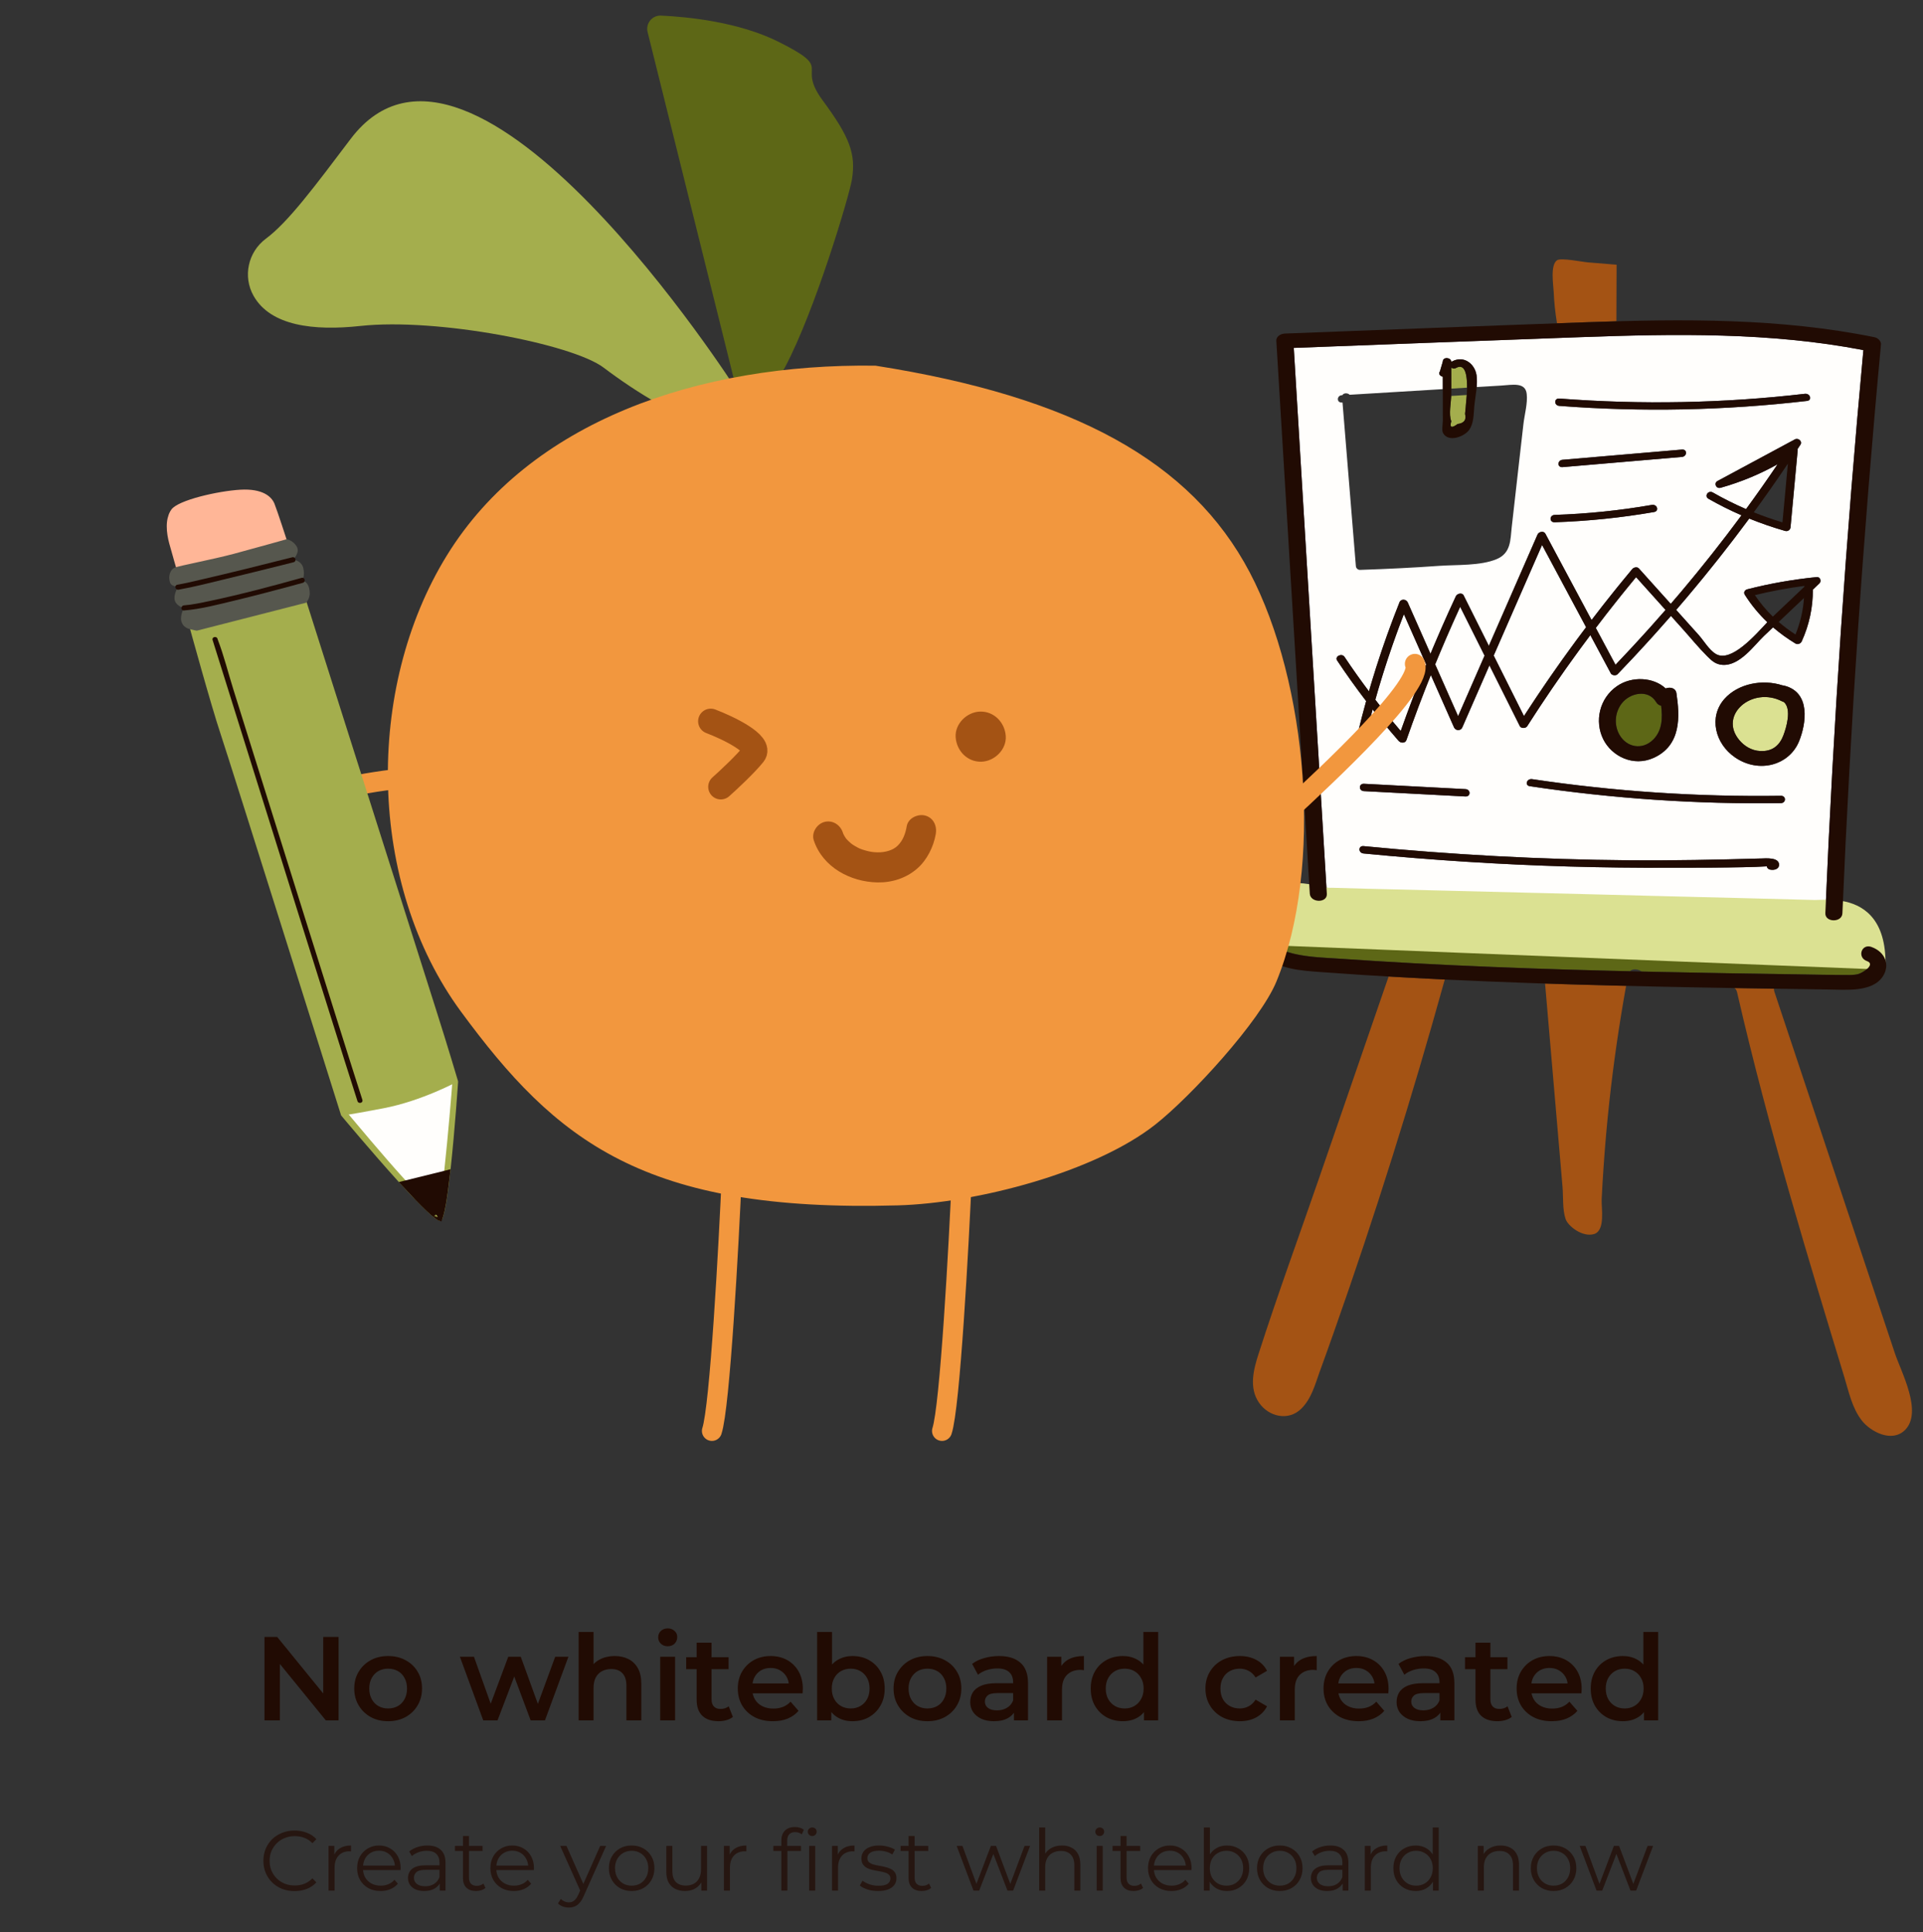 <svg width="226" height="227" viewBox="0 0 226 227" fill="none" xmlns="http://www.w3.org/2000/svg">
<rect x="0" y="0" width="226" height="227" fill="#333333" stroke="none"/>
<path d="M195.743 71.669C194.588 70.38 193.428 69.097 192.273 67.809C190.648 69.766 189.072 71.758 187.545 73.772L189.863 78.107C191.879 75.997 193.842 73.852 195.743 71.669Z" fill="#FFFEFC"/>
<path d="M168.667 78.062L171.366 84.151C172.403 81.781 173.439 79.411 174.476 77.041C173.519 75.126 172.562 73.211 171.605 71.295C170.578 73.533 169.596 75.789 168.667 78.062Z" fill="#FFFEFC"/>
<path d="M161.637 82.215C162.595 83.458 163.589 84.68 164.619 85.886C165.55 83.259 166.544 80.651 167.605 78.06C166.734 76.095 165.862 74.125 164.991 72.16C163.709 75.471 162.588 78.823 161.637 82.215Z" fill="#FFFEFC"/>
<path d="M186.403 73.688C184.681 70.469 182.955 67.249 181.233 64.03C179.337 68.363 177.442 72.692 175.546 77.025C176.733 79.394 177.919 81.764 179.101 84.129C181.398 80.576 183.834 77.093 186.403 73.688Z" fill="#FFFEFC"/>
<path d="M155.89 104.309C157.1 104.402 158.108 104.513 158.56 104.528C164.659 104.762 170.758 104.997 176.857 105.232C187.729 105.649 198.6 106.063 209.476 106.48C211.139 106.545 212.86 106.525 214.554 106.616C215.494 84.76 216.975 62.927 218.995 41.132C208.066 39.019 196.84 39.21 185.733 39.611C184.5 39.654 183.267 39.701 182.034 39.745C172.039 40.109 162.044 40.499 152.049 40.876C153.329 62.022 154.614 83.163 155.89 104.309ZM208 102.162C207.817 102.117 207.657 101.957 207.645 101.787C204.846 101.975 197.118 101.944 196.24 101.949C192.277 101.969 188.315 101.924 184.357 101.808C176.3 101.577 168.262 101.056 160.249 100.277C159.613 100.217 159.615 99.353 160.256 99.413C170.634 100.424 181.056 100.993 191.491 101.077C196.645 101.12 201.788 101.01 206.935 100.866C207.518 100.848 209.075 100.699 209.085 101.589C209.09 102.117 208.497 102.279 208 102.162ZM160.306 92.088C164.281 92.299 168.251 92.51 172.225 92.716C172.87 92.75 172.863 93.614 172.218 93.58C168.244 93.369 164.274 93.163 160.299 92.952C159.654 92.918 159.661 92.054 160.306 92.088ZM209.288 94.364C199.407 94.5 189.546 93.832 179.79 92.374C179.159 92.276 179.435 91.45 180.066 91.544C189.728 92.988 199.503 93.638 209.295 93.5C209.94 93.492 209.929 94.356 209.288 94.364ZM190.048 80.61C191.761 79.429 194.306 79.535 195.757 80.887C196.278 80.689 196.927 80.821 197.021 81.44C197.429 84.156 197.616 87.568 194.336 89.048C191.943 90.127 189.403 88.842 188.419 86.85C187.383 84.754 187.947 82.055 190.048 80.61ZM211.44 87.089C210.292 89.904 206.738 90.912 203.921 88.993C201.545 87.37 200.795 84.219 202.672 82.111C204.26 80.328 207.107 79.757 209.485 80.525C209.539 80.53 209.593 80.535 209.647 80.549C212.854 81.306 212.273 85.036 211.44 87.089ZM183.263 46.826C192.89 47.559 202.551 47.382 212.113 46.267C212.745 46.194 213.008 47.028 212.37 47.104C202.719 48.227 192.977 48.429 183.256 47.686C182.615 47.639 182.622 46.775 183.263 46.826ZM197.668 53.684C192.989 54.086 188.31 54.483 183.636 54.884C182.995 54.94 183.006 54.076 183.643 54.025C188.317 53.623 192.996 53.222 197.675 52.82C198.316 52.765 198.3 53.629 197.668 53.684ZM182.721 60.499C186.568 60.367 190.368 59.98 194.139 59.324C194.767 59.213 195.025 60.05 194.397 60.157C190.541 60.829 186.651 61.228 182.714 61.363C182.068 61.384 182.08 60.52 182.721 60.499ZM181.623 62.706C183.433 66.084 185.239 69.467 187.049 72.845C188.59 70.823 190.18 68.831 191.823 66.865C191.99 66.667 192.395 66.549 192.612 66.786C193.861 68.173 195.109 69.564 196.362 70.952C199.276 67.569 202.048 64.098 204.672 60.545C203.345 59.97 202.051 59.323 200.792 58.604C200.257 58.294 200.765 57.556 201.305 57.866C202.568 58.589 203.867 59.236 205.207 59.816C206.476 58.079 207.714 56.321 208.917 54.545C206.841 55.709 204.619 56.633 202.233 57.308C201.671 57.466 201.395 56.76 201.854 56.515L210.931 51.631C211.372 51.394 211.843 51.869 211.612 52.232C211.498 52.405 211.38 52.578 211.267 52.755C211.275 52.789 211.279 52.827 211.279 52.874C210.994 55.905 210.714 58.941 210.434 61.971C210.41 62.239 210.125 62.474 209.794 62.38C208.35 61.965 206.946 61.482 205.579 60.928C202.869 64.595 200.006 68.174 196.997 71.663C197.153 71.835 197.304 72.003 197.459 72.175C198.183 72.985 198.912 73.791 199.636 74.601C200.236 75.268 200.863 76.375 201.675 76.845C203.451 77.878 206.32 74.588 207.708 73.1C206.685 72.124 205.801 71.048 205.054 69.863C204.894 69.61 205.045 69.314 205.359 69.233C208.023 68.554 210.716 68.083 213.48 67.805C213.946 67.756 214.081 68.303 213.828 68.546C213.57 68.79 213.313 69.033 213.055 69.281C213.061 71.388 212.636 73.391 211.746 75.358C211.637 75.599 211.295 75.782 211.005 75.608C210.054 75.033 209.181 74.4 208.375 73.709L207.318 74.712C206.166 75.803 204.47 78.258 202.44 78.12C201.598 78.062 201.149 77.613 200.62 77.087C199.593 76.06 198.678 74.924 197.714 73.856C197.27 73.36 196.821 72.865 196.377 72.369C194.355 74.696 192.261 76.979 190.1 79.219C189.905 79.421 189.444 79.359 189.316 79.119L186.905 74.618C184.286 78.107 181.809 81.679 179.48 85.326C179.316 85.587 178.769 85.614 178.615 85.314C177.428 82.936 176.237 80.558 175.046 78.18L171.854 85.479C171.671 85.89 171.066 85.869 170.886 85.466C169.979 83.415 169.068 81.36 168.161 79.309C167.141 81.841 166.183 84.391 165.288 86.954C165.15 87.339 164.622 87.332 164.373 87.048C163.32 85.838 162.299 84.607 161.319 83.359C161.042 84.386 160.778 85.416 160.532 86.448C160.402 86.991 159.435 86.744 159.565 86.205C159.872 84.924 160.205 83.642 160.556 82.374C159.363 80.818 158.228 79.228 157.147 77.605C156.824 77.123 157.693 76.701 158.016 77.182C158.928 78.556 159.886 79.901 160.888 81.23C161.903 77.698 163.101 74.207 164.478 70.764C164.648 70.341 165.27 70.383 165.442 70.777L168.118 76.815C169.06 74.546 170.056 72.29 171.101 70.049C171.242 69.748 171.826 69.577 172.016 69.959C173.004 71.934 173.992 73.909 174.98 75.885C176.889 71.522 178.798 67.159 180.708 62.796C180.845 62.483 181.424 62.338 181.623 62.706ZM157.715 46.434L157.76 46.435C157.892 46.156 158.389 46.141 158.616 46.382C162.262 46.159 165.913 45.939 169.564 45.72C169.559 45.235 169.563 44.749 169.562 44.26C169.253 44.205 169 43.92 169.226 43.634C169.337 43.252 169.448 42.867 169.559 42.485C169.559 41.919 170.5 41.957 170.563 42.498L170.562 42.528C170.562 42.528 170.603 42.499 170.625 42.482C172.084 41.684 173.339 42.812 173.526 44.066C173.594 44.518 173.586 44.995 173.546 45.475C174.51 45.416 175.47 45.36 176.434 45.301C177.713 45.224 179.267 44.862 179.425 46.273C179.555 47.373 179.168 48.708 179.042 49.813C178.888 51.165 178.734 52.516 178.579 53.864C178.275 56.566 177.966 59.265 177.662 61.964C177.498 63.4 177.601 64.977 175.892 65.694C173.98 66.49 171.234 66.339 169.171 66.481C166.067 66.704 162.959 66.854 159.847 66.957C159.56 66.966 159.365 66.742 159.349 66.516C158.827 60.108 158.306 53.703 157.779 47.295C157.757 47.295 157.735 47.294 157.708 47.294C157.066 47.332 157.078 46.468 157.715 46.43L157.715 46.434Z" fill="#FFFEFC"/>
<path d="M209.421 82.393C205.944 80.61 201.94 83.987 204.404 86.944C204.986 87.645 205.833 88.185 206.859 88.241C208.342 88.32 209.16 87.531 209.595 86.396C209.929 85.532 210.602 83.319 209.654 82.485C209.578 82.463 209.502 82.436 209.421 82.393Z" fill="#DBE192"/>
<path d="M171.122 43.235C170.906 43.356 170.696 43.306 170.558 43.185C170.56 44.011 170.558 44.832 170.56 45.658C171.179 45.62 171.798 45.581 172.417 45.547C172.428 44.21 172.234 42.624 171.122 43.235Z" fill="#A4AE4D"/>
<path d="M170.562 49.491C170.341 50.241 170.587 50.351 171.304 49.82C172.071 49.724 172.361 49.328 172.179 48.636C172.241 48.138 172.267 47.641 172.312 47.148C172.317 47.092 172.35 46.808 172.381 46.408C172.17 46.422 171.959 46.432 171.748 46.446L170.555 46.52C170.517 47.404 170.25 48.742 170.562 49.491Z" fill="#A4AE4D"/>
<path d="M194.3 86.887C195.38 85.807 195.388 84.309 195.224 82.919C194.992 82.874 194.778 82.739 194.632 82.494C193.712 80.928 191.525 81.419 190.578 82.662C189.762 83.732 189.665 85.199 190.333 86.353C191.173 87.798 192.999 88.185 194.3 86.887Z" fill="#5D6716"/>
<path d="M214.464 112.275C192.788 111.36 171.113 110.441 149.438 109.522C148.514 112.378 155.21 112.48 157.052 112.611C158.799 112.732 160.551 112.845 162.303 112.949C163.584 113.03 164.865 113.103 166.147 113.171C172.214 113.495 178.286 113.737 184.363 113.921C186.756 113.995 189.149 114.057 191.542 114.115L191.547 114.115C191.877 113.778 192.522 113.838 192.927 114.146C196.28 114.225 199.632 114.286 202.989 114.344C205.19 114.382 207.386 114.415 209.582 114.449C210.29 114.463 211.003 114.472 211.711 114.482C213.293 114.503 214.88 114.545 216.467 114.545C217.067 114.553 217.789 114.593 218.368 114.447C218.912 114.31 220.489 113.301 219.407 112.912C219.139 112.814 218.961 112.655 218.859 112.47C218.721 112.456 218.582 112.445 218.452 112.439L214.464 112.271L214.464 112.275Z" fill="#5D6716"/>
<path d="M204.562 105.515C198.747 105.373 192.928 105.231 187.107 105.074C181.158 104.926 175.205 104.777 169.256 104.629C166.346 104.558 163.437 104.487 160.527 104.416C159.208 104.38 157.885 104.343 156.566 104.306C156.433 104.316 156.299 104.309 156.164 104.302C155.507 104.284 153.428 103.638 152.085 103.768C150.763 104.161 151.12 109.841 151.164 109.152C151.241 109.825 151.317 110.482 151.394 111.139C174.79 112.076 198.184 112.997 221.576 113.934C221.838 108.302 219.285 106.488 216.907 105.939C215.347 105.572 213.859 105.752 213.292 105.743C210.382 105.672 207.471 105.586 204.562 105.515Z" fill="#DBE192"/>
<path d="M189.968 37.747C189.973 35.53 189.982 33.317 189.991 31.103C188.871 31.012 187.755 30.916 186.64 30.829C186.008 30.782 183.493 30.267 183.011 30.568C182.155 31.097 182.57 33.55 182.599 34.325C182.652 35.551 182.786 36.77 182.987 37.986C184.161 37.942 185.332 37.898 186.506 37.858C187.659 37.819 188.811 37.779 189.968 37.747Z" fill="#A45314"/>
<path d="M181.591 115.642C182.042 120.849 182.488 126.061 182.934 131.272C183.168 133.991 183.401 136.71 183.634 139.428C183.737 140.613 183.613 142.063 183.989 143.204C184.273 144.085 186.029 145.406 187.355 144.986C188.694 144.557 188.186 141.915 188.235 140.924C188.294 139.686 188.367 138.449 188.453 137.215C188.627 134.626 188.854 132.045 189.135 129.465C189.629 124.905 190.294 120.355 191.106 115.829C187.928 115.752 184.751 115.663 181.578 115.557C181.582 115.586 181.587 115.612 181.591 115.642Z" fill="#A45314"/>
<path d="M204.144 116.562C206.009 124.687 208.172 132.765 210.482 140.806C212.5 147.83 214.627 154.831 216.762 161.827C217.277 163.515 217.66 165.431 218.814 166.907C219.825 168.197 222.325 169.55 223.875 168.025C226.012 165.913 223.428 161.201 222.693 158.99C217.971 144.826 213.25 130.662 208.528 116.502C208.489 116.382 208.476 116.267 208.486 116.161C206.94 116.136 205.398 116.111 203.852 116.086C203.994 116.203 204.096 116.366 204.144 116.562Z" fill="#A45314"/>
<path d="M147.928 159.021C147.33 160.864 146.743 163.061 147.979 164.827C149.109 166.443 151.404 167.01 152.927 165.515C154.124 164.343 154.555 162.668 155.082 161.206C155.665 159.614 156.233 158.012 156.798 156.415C161.62 142.757 165.946 128.973 169.797 115.085C167.597 114.979 165.397 114.86 163.197 114.733C160.489 122.584 157.78 130.426 155.076 138.273C152.689 145.183 150.163 152.07 147.928 159.021Z" fill="#A45314"/>
<path d="M219.955 111.261C218.762 110.832 218.228 112.493 219.408 112.918C220.485 113.307 218.913 114.316 218.369 114.453C217.79 114.599 217.068 114.555 216.468 114.555C214.881 114.551 213.294 114.513 211.712 114.488C208.803 114.449 205.899 114.401 202.99 114.35C196.782 114.241 190.571 114.112 184.364 113.927C178.291 113.743 172.219 113.501 166.148 113.177C163.114 113.013 160.081 112.828 157.053 112.617C155.126 112.485 147.892 112.376 149.608 109.121C150.137 108.124 148.418 107.22 147.885 108.226C147.121 109.675 147.422 111.229 148.744 112.4C150.386 113.86 152.85 114.034 155.063 114.199C161.648 114.687 168.244 115.039 174.845 115.311C188.181 115.863 201.524 116.067 214.867 116.258C216.969 116.286 220.046 116.595 221.276 114.726C222.148 113.397 221.573 111.848 219.955 111.265L219.955 111.261Z" fill="#210B03"/>
<path d="M220.332 39.627C209.22 37.363 197.815 37.462 186.502 37.86C174.669 38.277 162.84 38.744 151.007 39.191C150.491 39.209 149.968 39.551 150 40.041C151.313 61.69 152.625 83.338 153.933 104.991C154 106.094 156.003 106.129 155.936 105.017C154.64 83.637 153.348 62.258 152.051 40.877C163.279 40.453 174.503 40.02 185.73 39.616C196.837 39.215 208.063 39.025 218.993 41.137C216.953 63.154 215.461 85.207 214.524 107.285C214.474 108.395 216.478 108.422 216.527 107.312C217.475 85.004 218.983 62.717 221.06 40.471C221.094 40.114 220.735 39.713 220.332 39.631L220.332 39.627Z" fill="#210B03"/>
<path d="M210.925 51.63C207.899 53.258 204.873 54.887 201.848 56.515C201.389 56.76 201.665 57.466 202.227 57.307C204.613 56.633 206.835 55.709 208.911 54.545C207.708 56.321 206.475 58.079 205.201 59.816C203.861 59.236 202.562 58.589 201.299 57.865C200.759 57.556 200.251 58.294 200.786 58.603C202.045 59.322 203.339 59.969 204.666 60.545C200.152 66.652 195.209 72.515 189.861 78.105C187.114 72.973 184.363 67.837 181.617 62.702C181.418 62.333 180.839 62.478 180.702 62.791C177.587 69.909 174.476 77.027 171.361 84.14L165.441 70.773C165.264 70.379 164.642 70.336 164.477 70.76C162.459 75.811 160.821 80.96 159.564 86.2C159.434 86.739 160.396 86.986 160.526 86.443C161.686 81.602 163.177 76.838 164.99 72.158C166.953 76.594 168.921 81.03 170.884 85.466C171.065 85.868 171.67 85.894 171.848 85.479C174.976 78.327 178.105 71.18 181.229 64.028C183.923 69.057 186.616 74.09 189.31 79.119C189.438 79.355 189.899 79.42 190.094 79.219C195.699 73.403 200.868 67.296 205.573 60.927C206.936 61.482 208.339 61.964 209.788 62.38C210.119 62.473 210.399 62.239 210.424 61.971L211.269 52.874C211.269 52.831 211.269 52.793 211.256 52.754C211.37 52.581 211.488 52.404 211.601 52.231C211.833 51.872 211.361 51.394 210.92 51.63L210.925 51.63ZM210.121 54.476C209.91 56.776 209.694 59.075 209.483 61.375C208.333 61.028 207.207 60.634 206.112 60.194C207.49 58.31 208.828 56.404 210.121 54.476Z" fill="#210B03"/>
<path d="M213.476 67.806C210.712 68.084 208.019 68.555 205.355 69.239C205.04 69.319 204.89 69.615 205.049 69.869C205.797 71.053 206.681 72.129 207.704 73.105C206.315 74.593 203.451 77.888 201.671 76.851C200.859 76.38 200.236 75.274 199.636 74.606C198.908 73.796 198.183 72.99 197.455 72.18C195.838 70.384 194.225 68.588 192.608 66.791C192.395 66.55 191.986 66.668 191.823 66.87C187.197 72.41 182.959 78.171 179.104 84.134C176.74 79.408 174.376 74.686 172.016 69.96C171.826 69.578 171.242 69.749 171.101 70.049C168.678 75.248 166.52 80.531 164.62 85.886C162.231 83.088 160.027 80.194 158.016 77.183C157.693 76.702 156.825 77.12 157.148 77.606C159.331 80.878 161.74 84.026 164.373 87.045C164.622 87.333 165.155 87.336 165.288 86.955C167.138 81.655 169.247 76.435 171.606 71.291C173.944 75.966 176.282 80.636 178.62 85.311C178.77 85.611 179.317 85.584 179.485 85.323C183.349 79.271 187.623 73.428 192.282 67.808C194.094 69.825 195.907 71.841 197.719 73.853C198.683 74.925 199.597 76.061 200.625 77.084C201.154 77.61 201.603 78.059 202.441 78.117C204.47 78.254 206.167 75.8 207.319 74.709L208.38 73.706C209.181 74.397 210.059 75.03 211.009 75.605C211.299 75.779 211.637 75.596 211.747 75.355C212.637 73.388 213.061 71.38 213.056 69.273C213.313 69.03 213.571 68.782 213.828 68.539C214.081 68.299 213.947 67.749 213.48 67.798L213.476 67.806ZM208.35 72.445C207.554 71.673 206.857 70.829 206.241 69.923C208.159 69.455 210.094 69.093 212.06 68.838C212.05 68.872 212.046 68.906 212.05 68.945C210.817 70.112 209.583 71.278 208.35 72.449L208.35 72.445ZM211.014 74.549C210.309 74.093 209.65 73.603 209.04 73.076C210.029 72.136 211.023 71.195 212.012 70.26C211.911 71.731 211.581 73.152 211.014 74.549Z" fill="#210B03"/>
<path d="M172.229 92.715C168.255 92.505 164.28 92.299 160.311 92.088C159.665 92.054 159.663 92.918 160.303 92.952C164.278 93.162 168.252 93.369 172.222 93.579C172.867 93.614 172.87 92.749 172.229 92.715Z" fill="#210B03"/>
<path d="M209.291 93.501C199.499 93.639 189.724 92.989 180.062 91.545C179.431 91.451 179.155 92.278 179.791 92.371C189.542 93.829 199.403 94.501 209.288 94.361C209.929 94.353 209.941 93.489 209.295 93.497L209.291 93.501Z" fill="#210B03"/>
<path d="M206.936 100.867C201.789 101.011 196.647 101.121 191.492 101.077C181.057 100.989 170.63 100.424 160.252 99.413C159.612 99.349 159.609 100.213 160.245 100.277C168.259 101.057 176.301 101.577 184.354 101.808C188.316 101.92 192.278 101.969 196.236 101.949C197.115 101.944 204.843 101.979 207.641 101.791C207.654 101.957 207.814 102.121 207.997 102.166C208.494 102.283 209.087 102.121 209.082 101.593C209.071 100.703 207.515 100.853 206.932 100.871L206.936 100.867Z" fill="#210B03"/>
<path d="M173.524 44.065C173.337 42.811 172.082 41.684 170.627 42.481C170.605 42.494 170.582 42.511 170.564 42.523C170.564 42.515 170.565 42.506 170.565 42.493C170.506 41.952 169.565 41.914 169.565 42.48L169.229 43.629C169.002 43.916 169.255 44.196 169.564 44.255C169.566 45.145 169.563 46.038 169.565 46.928C169.567 47.775 169.564 48.622 169.567 49.469C169.564 49.788 169.428 50.557 169.582 50.857C170.205 52.044 172.098 51.291 172.646 50.532C173.222 49.731 173.182 48.657 173.265 47.752C173.373 46.57 173.703 45.242 173.528 44.061L173.524 44.065ZM172.315 47.148C172.271 47.641 172.24 48.138 172.178 48.631C172.365 49.323 172.07 49.719 171.303 49.816C170.586 50.347 170.34 50.237 170.562 49.487C170.223 48.678 170.562 47.175 170.561 46.307C170.56 45.264 170.56 44.221 170.559 43.179C170.697 43.3 170.907 43.349 171.123 43.229C172.907 42.248 172.335 46.897 172.315 47.144L172.315 47.148Z" fill="#210B03"/>
<path d="M212.112 46.27C202.551 47.381 192.889 47.562 183.262 46.825C182.621 46.778 182.614 47.638 183.255 47.689C192.976 48.432 202.719 48.226 212.37 47.103C213.007 47.031 212.741 46.193 212.112 46.27Z" fill="#210B03"/>
<path d="M197.673 52.821C192.995 53.222 188.316 53.624 183.642 54.021C183.009 54.077 182.993 54.94 183.635 54.885C188.313 54.484 192.992 54.082 197.666 53.685C198.299 53.63 198.315 52.766 197.673 52.821Z" fill="#210B03"/>
<path d="M194.135 59.322C190.365 59.979 186.565 60.37 182.718 60.498C182.076 60.519 182.065 61.383 182.711 61.362C186.647 61.227 190.537 60.828 194.393 60.16C195.022 60.049 194.764 59.216 194.135 59.327L194.135 59.322Z" fill="#210B03"/>
<path d="M197.019 81.439C196.925 80.825 196.281 80.693 195.755 80.886C194.304 79.534 191.759 79.428 190.046 80.609C187.95 82.054 187.381 84.754 188.418 86.849C189.401 88.841 191.941 90.126 194.335 89.047C197.615 87.567 197.427 84.156 197.019 81.435L197.019 81.439ZM194.307 86.885C193.006 88.187 191.18 87.801 190.34 86.351C189.673 85.197 189.77 83.734 190.585 82.66C191.532 81.412 193.719 80.927 194.639 82.493C194.785 82.737 194.999 82.872 195.232 82.918C195.395 84.307 195.383 85.805 194.307 86.885Z" fill="#210B03"/>
<path d="M209.643 80.549C209.589 80.536 209.535 80.531 209.481 80.526C207.103 79.762 204.256 80.332 202.668 82.112C200.791 84.223 201.536 87.37 203.917 88.994C206.734 90.917 210.288 89.905 211.432 87.094C212.269 85.041 212.846 81.311 209.643 80.549ZM209.595 86.397C209.16 87.532 208.342 88.321 206.855 88.241C205.829 88.185 204.986 87.646 204.4 86.945C201.94 83.987 205.94 80.606 209.417 82.393C209.493 82.433 209.573 82.459 209.649 82.482C210.597 83.32 209.925 85.528 209.591 86.392L209.595 86.397Z" fill="#210B03"/>
<path d="M86.557 45.786C86.557 45.786 55.597 -2.703 41.21 16.322C36.936 21.973 33.88 26.084 31.244 28.047C29.147 29.608 28.517 32.489 29.803 34.763C31.798 38.29 36.858 38.895 42.352 38.298C51.382 37.318 67.281 40.426 70.935 43.189C74.588 45.952 80.531 49.765 83.354 49.507C86.177 49.249 86.557 45.786 86.557 45.786Z" fill="#A4AE4D"/>
<path d="M86.559 45.786L76.109 3.765C75.857 2.754 76.65 1.785 77.689 1.833C80.802 1.975 86.82 2.565 91.532 4.929C98.186 8.266 93.498 7.477 96.672 11.778C99.846 16.079 100.618 18.066 100.12 21.103C99.804 23.031 95.789 36.501 92.271 43.122C90.484 46.484 86.559 45.788 86.559 45.788L86.559 45.786Z" fill="#5D6716"/>
<path d="M102.892 42.964C82.032 42.679 62.231 49.536 52.532 65.236C42.835 80.934 43.202 103.934 54.165 118.843C65.326 134.024 75.617 142.462 105.504 141.623C114.882 141.36 128.74 137.688 135.803 132.107C139.976 128.81 148.081 120.006 150.009 115.328C155.556 101.872 153.674 80.171 146.874 67.248C139.983 54.153 126.073 46.606 102.89 42.964" fill="#F2973E"/>
<path d="M83.527 84.742C85.602 85.532 89.513 87.409 88.564 88.594C87.616 89.779 85.602 91.656 84.713 92.446" stroke="#A45314" stroke-width="2.963" stroke-linecap="round" stroke-linejoin="round"/>
<path d="M115.332 89.494C116.872 89.455 118.312 88.064 118.202 86.476C118.09 84.883 116.834 83.565 115.185 83.606C113.645 83.645 112.204 85.035 112.314 86.623C112.426 88.216 113.682 89.535 115.332 89.494Z" fill="#A45314"/>
<path d="M95.646 98.749C96.692 101.887 99.944 103.622 103.131 103.679C104.833 103.709 106.506 103.174 107.794 102.049C108.952 101.038 109.711 99.499 109.975 97.999C110.141 97.061 109.724 96.094 108.743 95.824C107.889 95.589 106.735 96.112 106.568 97.056C106.399 98.007 106.103 98.76 105.506 99.353C104.95 99.904 104.046 100.159 103.131 100.144C102.585 100.135 102.233 100.074 101.686 99.918C101.139 99.761 100.974 99.689 100.514 99.422C100.054 99.154 99.944 99.05 99.534 98.637C99.397 98.473 99.372 98.447 99.457 98.558C99.385 98.458 99.317 98.353 99.253 98.246C99.191 98.138 99.132 98.028 99.078 97.916C99.134 98.049 99.126 98.014 99.052 97.811C98.751 96.906 97.835 96.313 96.879 96.575C95.996 96.818 95.34 97.838 95.643 98.748L95.646 98.749Z" fill="#A45314"/>
<path d="M86.028 137.553C85.632 146.566 84.605 165.298 83.668 168.12" stroke="#F2973E" stroke-width="2.351" stroke-linecap="round"/>
<path d="M113.071 137.553C112.675 146.566 111.648 165.298 110.711 168.12" stroke="#F2973E" stroke-width="2.351" stroke-linecap="round"/>
<path d="M62.228 90.702C52.039 90.702 32.601 91.878 36.363 96.581" stroke="#F2973E" stroke-width="2.351" stroke-linecap="round"/>
<g clip-path="url(#clip0_1037_49653)">
<path d="M51.815 143.442C51.405 143.667 49.234 141.478 46.874 138.882C43.676 135.353 40.114 131.08 40.114 131.08C40.114 131.08 47.263 125.67 53.842 127.047C53.842 127.047 53.465 132.707 52.953 137.381C52.608 140.528 52.207 143.227 51.815 143.442Z" fill="#A4AE4D"/>
<path d="M51.458 142.496C50.933 142.085 49.798 141.037 47.395 138.392C44.944 135.691 41.887 132.018 40.796 130.724C42.557 129.554 48.266 126.031 53.193 126.732C53.08 128.347 52.64 133.609 52.237 137.298C51.891 140.472 51.624 141.878 51.464 142.498L51.458 142.496Z" fill="#FFFEFC"/>
<path d="M33.739 63.557C33.739 63.557 32.598 60.027 32.257 59.182C31.911 58.329 30.846 57.387 28.243 57.537C25.64 57.688 20.942 58.753 20.146 59.861C19.349 60.969 19.567 62.652 19.891 63.851C20.215 65.049 20.847 67.205 20.847 67.205L33.739 63.557Z" fill="#FFB697"/>
<path d="M35.913 70.363C35.913 70.363 49.775 114.013 51.204 118.495C52.634 122.976 53.834 127.04 53.834 127.04C53.834 127.04 49.627 129.345 45.036 130.219C40.444 131.093 40.097 131.078 40.097 131.078C40.097 131.078 27.009 89.468 25.925 86.234C24.834 82.998 22.222 73.483 22.222 73.483L35.906 70.361L35.913 70.363Z" fill="#A4AE4D"/>
<path d="M35.991 70.809C35.991 70.809 36.453 70.285 36.398 69.588C36.343 68.891 36.153 68.391 35.524 68.186C35.524 68.186 35.871 67.635 35.637 66.721C35.393 65.811 34.442 65.755 34.442 65.755C34.442 65.755 35.291 64.935 34.876 64.219C34.462 63.503 33.711 63.349 33.711 63.349C33.711 63.349 30.048 64.379 27.49 65.066C24.924 65.75 21.022 66.474 20.518 66.7C20.015 66.926 19.85 67.616 19.895 68.002C19.984 68.802 20.204 68.759 20.905 68.985C20.905 68.985 20.331 69.921 20.558 70.59C20.779 71.256 21.611 71.427 21.611 71.427C21.611 71.427 21.128 72.347 21.316 73.004C21.504 73.661 22.031 73.844 22.37 73.936C22.709 74.027 23.131 74.1 23.131 74.1L35.991 70.809Z" fill="#56574E"/>
<path d="M35.454 67.892C31.864 68.894 28.251 69.853 24.6 70.623C23.615 70.829 22.62 71.048 21.614 71.127C21.232 71.159 21.224 71.751 21.604 71.726C23.63 71.565 25.652 71.023 27.617 70.55C29.823 70.019 32.018 69.448 34.205 68.854C34.671 68.732 35.132 68.601 35.6 68.473C35.966 68.372 35.827 67.793 35.454 67.892Z" fill="#210B03"/>
<path d="M34.376 65.47C30.761 66.385 27.135 67.291 23.5 68.129C22.615 68.336 21.73 68.544 20.83 68.704C20.452 68.773 20.6 69.346 20.976 69.284C22.866 68.947 24.736 68.461 26.602 68.01C28.775 67.49 30.941 66.947 33.105 66.41C33.577 66.29 34.047 66.177 34.513 66.055C34.884 65.962 34.738 65.382 34.367 65.474L34.376 65.47Z" fill="#210B03"/>
<path d="M51.624 142.706C51.609 142.759 51.594 142.806 51.58 142.848C51.552 142.829 51.521 142.808 51.488 142.784C51.218 142.59 50.854 142.275 50.414 141.858C49.681 141.162 48.775 140.218 47.808 139.168C49.317 138.798 51.021 138.375 52.325 138.052C52.341 138.048 52.356 138.044 52.371 138.04C52.222 139.333 52.064 140.512 51.904 141.425C51.809 141.966 51.715 142.401 51.624 142.706ZM51.485 143.071C51.483 143.075 51.481 143.076 51.481 143.076C51.481 143.076 51.483 143.074 51.485 143.071Z" fill="#210B03" stroke="#210B03"/>
<path d="M24.989 75.209C25.494 76.819 25.999 78.428 26.504 80.038C27.743 83.991 28.983 87.944 30.221 91.904C31.765 96.827 33.305 101.742 34.849 106.666C36.279 111.219 37.709 115.773 39.146 120.328C40.041 123.177 40.937 126.026 41.85 128.866C41.902 129.032 41.958 129.206 42.01 129.372C42.126 129.735 42.705 129.596 42.59 129.226C41.768 126.692 40.975 124.152 40.17 121.609C38.77 117.172 37.377 112.737 35.984 108.302C34.432 103.355 32.881 98.407 31.329 93.46C30.035 89.326 28.738 85.199 27.444 81.065C26.828 79.1 26.326 77.061 25.59 75.141C25.576 75.115 25.57 75.085 25.565 75.054C25.449 74.691 24.87 74.83 24.984 75.2L24.989 75.209Z" fill="#210B03"/>
</g>
<path d="M151 95.635C156.095 90.932 167.459 80.351 166.284 78" stroke="#F2973E" stroke-width="2.351" stroke-linecap="round"/>
<path d="M31.083 202.131V192.331H32.581L38.727 199.877H37.985V192.331H39.791V202.131H38.293L32.147 194.585H32.889V202.131H31.083ZM45.609 202.229C44.843 202.229 44.162 202.066 43.565 201.739C42.967 201.403 42.496 200.946 42.151 200.367C41.805 199.788 41.633 199.13 41.633 198.393C41.633 197.646 41.805 196.988 42.151 196.419C42.496 195.84 42.967 195.388 43.565 195.061C44.162 194.734 44.843 194.571 45.609 194.571C46.383 194.571 47.069 194.734 47.667 195.061C48.273 195.388 48.745 195.836 49.081 196.405C49.426 196.974 49.599 197.637 49.599 198.393C49.599 199.13 49.426 199.788 49.081 200.367C48.745 200.946 48.273 201.403 47.667 201.739C47.069 202.066 46.383 202.229 45.609 202.229ZM45.609 200.731C46.038 200.731 46.421 200.638 46.757 200.451C47.093 200.264 47.354 199.994 47.541 199.639C47.737 199.284 47.835 198.869 47.835 198.393C47.835 197.908 47.737 197.492 47.541 197.147C47.354 196.792 47.093 196.522 46.757 196.335C46.421 196.148 46.043 196.055 45.623 196.055C45.193 196.055 44.811 196.148 44.475 196.335C44.148 196.522 43.887 196.792 43.691 197.147C43.495 197.492 43.397 197.908 43.397 198.393C43.397 198.869 43.495 199.284 43.691 199.639C43.887 199.994 44.148 200.264 44.475 200.451C44.811 200.638 45.189 200.731 45.609 200.731ZM56.793 202.131L54.049 194.655H55.701L58.053 201.249H57.269L59.733 194.655H61.203L63.597 201.249H62.827L65.249 194.655H66.803L64.045 202.131H62.365L60.181 196.293H60.699L58.473 202.131H56.793ZM72.248 194.571C72.846 194.571 73.378 194.688 73.844 194.921C74.32 195.154 74.694 195.514 74.964 195.999C75.235 196.475 75.37 197.091 75.37 197.847V202.131H73.62V198.071C73.62 197.408 73.462 196.914 73.144 196.587C72.836 196.26 72.402 196.097 71.842 196.097C71.432 196.097 71.068 196.181 70.75 196.349C70.433 196.517 70.186 196.769 70.008 197.105C69.84 197.432 69.756 197.847 69.756 198.351V202.131H68.006V191.743H69.756V196.671L69.378 196.055C69.64 195.579 70.018 195.215 70.512 194.963C71.016 194.702 71.595 194.571 72.248 194.571ZM77.59 202.131V194.655H79.34V202.131H77.59ZM78.472 193.423C78.146 193.423 77.875 193.32 77.66 193.115C77.455 192.91 77.352 192.662 77.352 192.373C77.352 192.074 77.455 191.827 77.66 191.631C77.875 191.426 78.146 191.323 78.472 191.323C78.799 191.323 79.065 191.421 79.27 191.617C79.485 191.804 79.592 192.042 79.592 192.331C79.592 192.639 79.49 192.9 79.284 193.115C79.079 193.32 78.808 193.423 78.472 193.423ZM84.451 202.229C83.63 202.229 82.995 202.019 82.547 201.599C82.099 201.17 81.875 200.54 81.875 199.709V193.003H83.625V199.667C83.625 200.022 83.714 200.297 83.891 200.493C84.078 200.689 84.335 200.787 84.661 200.787C85.053 200.787 85.38 200.684 85.641 200.479L86.131 201.725C85.926 201.893 85.674 202.019 85.375 202.103C85.077 202.187 84.769 202.229 84.451 202.229ZM80.643 196.111V194.711H85.627V196.111H80.643ZM90.839 202.229C90.008 202.229 89.28 202.066 88.655 201.739C88.039 201.403 87.558 200.946 87.213 200.367C86.877 199.788 86.709 199.13 86.709 198.393C86.709 197.646 86.872 196.988 87.199 196.419C87.535 195.84 87.992 195.388 88.571 195.061C89.159 194.734 89.826 194.571 90.573 194.571C91.301 194.571 91.949 194.73 92.519 195.047C93.088 195.364 93.536 195.812 93.863 196.391C94.189 196.97 94.353 197.651 94.353 198.435C94.353 198.51 94.348 198.594 94.339 198.687C94.339 198.78 94.334 198.869 94.325 198.953H88.095V197.791H93.401L92.715 198.155C92.724 197.726 92.635 197.348 92.449 197.021C92.262 196.694 92.005 196.438 91.679 196.251C91.361 196.064 90.993 195.971 90.573 195.971C90.143 195.971 89.765 196.064 89.439 196.251C89.121 196.438 88.869 196.699 88.683 197.035C88.505 197.362 88.417 197.749 88.417 198.197V198.477C88.417 198.925 88.519 199.322 88.725 199.667C88.93 200.012 89.219 200.278 89.593 200.465C89.966 200.652 90.395 200.745 90.881 200.745C91.301 200.745 91.679 200.68 92.015 200.549C92.351 200.418 92.649 200.213 92.911 199.933L93.849 201.011C93.513 201.403 93.088 201.706 92.575 201.921C92.071 202.126 91.492 202.229 90.839 202.229ZM100.178 202.229C99.543 202.229 98.978 202.089 98.484 201.809C97.989 201.529 97.597 201.109 97.308 200.549C97.028 199.98 96.888 199.261 96.888 198.393C96.888 197.516 97.032 196.797 97.322 196.237C97.62 195.677 98.017 195.262 98.512 194.991C99.016 194.711 99.571 194.571 100.178 194.571C100.915 194.571 101.564 194.73 102.124 195.047C102.693 195.364 103.141 195.808 103.468 196.377C103.804 196.946 103.972 197.618 103.972 198.393C103.972 199.168 103.804 199.84 103.468 200.409C103.141 200.978 102.693 201.426 102.124 201.753C101.564 202.07 100.915 202.229 100.178 202.229ZM96.034 202.131V191.743H97.784V196.391L97.644 198.379L97.7 200.367V202.131H96.034ZM99.982 200.731C100.402 200.731 100.775 200.638 101.102 200.451C101.438 200.264 101.704 199.994 101.9 199.639C102.096 199.284 102.194 198.869 102.194 198.393C102.194 197.908 102.096 197.492 101.9 197.147C101.704 196.792 101.438 196.522 101.102 196.335C100.775 196.148 100.402 196.055 99.982 196.055C99.562 196.055 99.184 196.148 98.848 196.335C98.512 196.522 98.246 196.792 98.05 197.147C97.854 197.492 97.756 197.908 97.756 198.393C97.756 198.869 97.854 199.284 98.05 199.639C98.246 199.994 98.512 200.264 98.848 200.451C99.184 200.638 99.562 200.731 99.982 200.731ZM108.991 202.229C108.226 202.229 107.545 202.066 106.947 201.739C106.35 201.403 105.879 200.946 105.533 200.367C105.188 199.788 105.015 199.13 105.015 198.393C105.015 197.646 105.188 196.988 105.533 196.419C105.879 195.84 106.35 195.388 106.947 195.061C107.545 194.734 108.226 194.571 108.991 194.571C109.766 194.571 110.452 194.734 111.049 195.061C111.656 195.388 112.127 195.836 112.463 196.405C112.809 196.974 112.981 197.637 112.981 198.393C112.981 199.13 112.809 199.788 112.463 200.367C112.127 200.946 111.656 201.403 111.049 201.739C110.452 202.066 109.766 202.229 108.991 202.229ZM108.991 200.731C109.421 200.731 109.803 200.638 110.139 200.451C110.475 200.264 110.737 199.994 110.923 199.639C111.119 199.284 111.217 198.869 111.217 198.393C111.217 197.908 111.119 197.492 110.923 197.147C110.737 196.792 110.475 196.522 110.139 196.335C109.803 196.148 109.425 196.055 109.005 196.055C108.576 196.055 108.193 196.148 107.857 196.335C107.531 196.522 107.269 196.792 107.073 197.147C106.877 197.492 106.779 197.908 106.779 198.393C106.779 198.869 106.877 199.284 107.073 199.639C107.269 199.994 107.531 200.264 107.857 200.451C108.193 200.638 108.571 200.731 108.991 200.731ZM119.165 202.131V200.619L119.067 200.297V197.651C119.067 197.138 118.913 196.741 118.605 196.461C118.297 196.172 117.83 196.027 117.205 196.027C116.785 196.027 116.37 196.092 115.959 196.223C115.558 196.354 115.217 196.536 114.937 196.769L114.251 195.495C114.652 195.187 115.128 194.958 115.679 194.809C116.239 194.65 116.818 194.571 117.415 194.571C118.498 194.571 119.333 194.832 119.921 195.355C120.518 195.868 120.817 196.666 120.817 197.749V202.131H119.165ZM116.813 202.229C116.253 202.229 115.763 202.136 115.343 201.949C114.923 201.753 114.596 201.487 114.363 201.151C114.139 200.806 114.027 200.418 114.027 199.989C114.027 199.569 114.125 199.191 114.321 198.855C114.526 198.519 114.858 198.253 115.315 198.057C115.772 197.861 116.379 197.763 117.135 197.763H119.305V198.925H117.261C116.664 198.925 116.262 199.023 116.057 199.219C115.852 199.406 115.749 199.639 115.749 199.919C115.749 200.236 115.875 200.488 116.127 200.675C116.379 200.862 116.729 200.955 117.177 200.955C117.606 200.955 117.989 200.857 118.325 200.661C118.67 200.465 118.918 200.176 119.067 199.793L119.361 200.843C119.193 201.282 118.89 201.622 118.451 201.865C118.022 202.108 117.476 202.229 116.813 202.229ZM123.063 202.131V194.655H124.729V196.713L124.533 196.111C124.757 195.607 125.107 195.224 125.583 194.963C126.068 194.702 126.67 194.571 127.389 194.571V196.237C127.314 196.218 127.244 196.209 127.179 196.209C127.114 196.2 127.048 196.195 126.983 196.195C126.32 196.195 125.793 196.391 125.401 196.783C125.009 197.166 124.813 197.74 124.813 198.505V202.131H123.063ZM131.969 202.229C131.251 202.229 130.602 202.07 130.023 201.753C129.454 201.426 129.006 200.978 128.679 200.409C128.353 199.84 128.189 199.168 128.189 198.393C128.189 197.618 128.353 196.946 128.679 196.377C129.006 195.808 129.454 195.364 130.023 195.047C130.602 194.73 131.251 194.571 131.969 194.571C132.595 194.571 133.155 194.711 133.649 194.991C134.144 195.262 134.536 195.677 134.825 196.237C135.115 196.797 135.259 197.516 135.259 198.393C135.259 199.261 135.119 199.98 134.839 200.549C134.559 201.109 134.172 201.529 133.677 201.809C133.183 202.089 132.613 202.229 131.969 202.229ZM132.179 200.731C132.599 200.731 132.973 200.638 133.299 200.451C133.635 200.264 133.901 199.994 134.097 199.639C134.303 199.284 134.405 198.869 134.405 198.393C134.405 197.908 134.303 197.492 134.097 197.147C133.901 196.792 133.635 196.522 133.299 196.335C132.973 196.148 132.599 196.055 132.179 196.055C131.759 196.055 131.381 196.148 131.045 196.335C130.719 196.522 130.453 196.792 130.247 197.147C130.051 197.492 129.953 197.908 129.953 198.393C129.953 198.869 130.051 199.284 130.247 199.639C130.453 199.994 130.719 200.264 131.045 200.451C131.381 200.638 131.759 200.731 132.179 200.731ZM134.447 202.131V200.367L134.517 198.379L134.377 196.391V191.743H136.113V202.131H134.447ZM145.716 202.229C144.932 202.229 144.232 202.066 143.616 201.739C143.009 201.403 142.533 200.946 142.188 200.367C141.842 199.788 141.67 199.13 141.67 198.393C141.67 197.646 141.842 196.988 142.188 196.419C142.533 195.84 143.009 195.388 143.616 195.061C144.232 194.734 144.932 194.571 145.716 194.571C146.444 194.571 147.083 194.72 147.634 195.019C148.194 195.308 148.618 195.738 148.908 196.307L147.564 197.091C147.34 196.736 147.064 196.475 146.738 196.307C146.42 196.139 146.075 196.055 145.702 196.055C145.272 196.055 144.885 196.148 144.54 196.335C144.194 196.522 143.924 196.792 143.728 197.147C143.532 197.492 143.434 197.908 143.434 198.393C143.434 198.878 143.532 199.298 143.728 199.653C143.924 199.998 144.194 200.264 144.54 200.451C144.885 200.638 145.272 200.731 145.702 200.731C146.075 200.731 146.42 200.647 146.738 200.479C147.064 200.311 147.34 200.05 147.564 199.695L148.908 200.479C148.618 201.039 148.194 201.473 147.634 201.781C147.083 202.08 146.444 202.229 145.716 202.229ZM150.42 202.131V194.655H152.086V196.713L151.89 196.111C152.114 195.607 152.464 195.224 152.94 194.963C153.426 194.702 154.028 194.571 154.746 194.571V196.237C154.672 196.218 154.602 196.209 154.536 196.209C154.471 196.2 154.406 196.195 154.34 196.195C153.678 196.195 153.15 196.391 152.758 196.783C152.366 197.166 152.17 197.74 152.17 198.505V202.131H150.42ZM159.677 202.229C158.846 202.229 158.118 202.066 157.493 201.739C156.877 201.403 156.396 200.946 156.051 200.367C155.715 199.788 155.547 199.13 155.547 198.393C155.547 197.646 155.71 196.988 156.037 196.419C156.373 195.84 156.83 195.388 157.409 195.061C157.997 194.734 158.664 194.571 159.411 194.571C160.139 194.571 160.787 194.73 161.357 195.047C161.926 195.364 162.374 195.812 162.701 196.391C163.027 196.97 163.191 197.651 163.191 198.435C163.191 198.51 163.186 198.594 163.177 198.687C163.177 198.78 163.172 198.869 163.163 198.953H156.933V197.791H162.239L161.553 198.155C161.562 197.726 161.473 197.348 161.287 197.021C161.1 196.694 160.843 196.438 160.517 196.251C160.199 196.064 159.831 195.971 159.411 195.971C158.981 195.971 158.603 196.064 158.277 196.251C157.959 196.438 157.707 196.699 157.521 197.035C157.343 197.362 157.255 197.749 157.255 198.197V198.477C157.255 198.925 157.357 199.322 157.563 199.667C157.768 200.012 158.057 200.278 158.431 200.465C158.804 200.652 159.233 200.745 159.719 200.745C160.139 200.745 160.517 200.68 160.853 200.549C161.189 200.418 161.487 200.213 161.749 199.933L162.687 201.011C162.351 201.403 161.926 201.706 161.413 201.921C160.909 202.126 160.33 202.229 159.677 202.229ZM169.273 202.131V200.619L169.175 200.297V197.651C169.175 197.138 169.021 196.741 168.713 196.461C168.405 196.172 167.938 196.027 167.313 196.027C166.893 196.027 166.477 196.092 166.067 196.223C165.665 196.354 165.325 196.536 165.045 196.769L164.359 195.495C164.76 195.187 165.236 194.958 165.787 194.809C166.347 194.65 166.925 194.571 167.523 194.571C168.605 194.571 169.441 194.832 170.029 195.355C170.626 195.868 170.925 196.666 170.925 197.749V202.131H169.273ZM166.921 202.229C166.361 202.229 165.871 202.136 165.451 201.949C165.031 201.753 164.704 201.487 164.471 201.151C164.247 200.806 164.135 200.418 164.135 199.989C164.135 199.569 164.233 199.191 164.429 198.855C164.634 198.519 164.965 198.253 165.423 198.057C165.88 197.861 166.487 197.763 167.243 197.763H169.413V198.925H167.369C166.771 198.925 166.37 199.023 166.165 199.219C165.959 199.406 165.857 199.639 165.857 199.919C165.857 200.236 165.983 200.488 166.235 200.675C166.487 200.862 166.837 200.955 167.285 200.955C167.714 200.955 168.097 200.857 168.433 200.661C168.778 200.465 169.025 200.176 169.175 199.793L169.469 200.843C169.301 201.282 168.997 201.622 168.559 201.865C168.129 202.108 167.583 202.229 166.921 202.229ZM175.984 202.229C175.163 202.229 174.528 202.019 174.08 201.599C173.632 201.17 173.408 200.54 173.408 199.709V193.003H175.158V199.667C175.158 200.022 175.247 200.297 175.424 200.493C175.611 200.689 175.868 200.787 176.194 200.787C176.586 200.787 176.913 200.684 177.174 200.479L177.664 201.725C177.459 201.893 177.207 202.019 176.908 202.103C176.61 202.187 176.302 202.229 175.984 202.229ZM172.176 196.111V194.711H177.16V196.111H172.176ZM182.372 202.229C181.541 202.229 180.813 202.066 180.188 201.739C179.572 201.403 179.091 200.946 178.746 200.367C178.41 199.788 178.242 199.13 178.242 198.393C178.242 197.646 178.405 196.988 178.732 196.419C179.068 195.84 179.525 195.388 180.104 195.061C180.692 194.734 181.359 194.571 182.106 194.571C182.834 194.571 183.483 194.73 184.052 195.047C184.621 195.364 185.069 195.812 185.396 196.391C185.723 196.97 185.886 197.651 185.886 198.435C185.886 198.51 185.881 198.594 185.872 198.687C185.872 198.78 185.867 198.869 185.858 198.953H179.628V197.791H184.934L184.248 198.155C184.257 197.726 184.169 197.348 183.982 197.021C183.795 196.694 183.539 196.438 183.212 196.251C182.895 196.064 182.526 195.971 182.106 195.971C181.677 195.971 181.299 196.064 180.972 196.251C180.655 196.438 180.403 196.699 180.216 197.035C180.039 197.362 179.95 197.749 179.95 198.197V198.477C179.95 198.925 180.053 199.322 180.258 199.667C180.463 200.012 180.753 200.278 181.126 200.465C181.499 200.652 181.929 200.745 182.414 200.745C182.834 200.745 183.212 200.68 183.548 200.549C183.884 200.418 184.183 200.213 184.444 199.933L185.382 201.011C185.046 201.403 184.621 201.706 184.108 201.921C183.604 202.126 183.025 202.229 182.372 202.229ZM190.731 202.229C190.012 202.229 189.364 202.07 188.785 201.753C188.216 201.426 187.768 200.978 187.441 200.409C187.114 199.84 186.951 199.168 186.951 198.393C186.951 197.618 187.114 196.946 187.441 196.377C187.768 195.808 188.216 195.364 188.785 195.047C189.364 194.73 190.012 194.571 190.731 194.571C191.356 194.571 191.916 194.711 192.411 194.991C192.906 195.262 193.298 195.677 193.587 196.237C193.876 196.797 194.021 197.516 194.021 198.393C194.021 199.261 193.881 199.98 193.601 200.549C193.321 201.109 192.934 201.529 192.439 201.809C191.944 202.089 191.375 202.229 190.731 202.229ZM190.941 200.731C191.361 200.731 191.734 200.638 192.061 200.451C192.397 200.264 192.663 199.994 192.859 199.639C193.064 199.284 193.167 198.869 193.167 198.393C193.167 197.908 193.064 197.492 192.859 197.147C192.663 196.792 192.397 196.522 192.061 196.335C191.734 196.148 191.361 196.055 190.941 196.055C190.521 196.055 190.143 196.148 189.807 196.335C189.48 196.522 189.214 196.792 189.009 197.147C188.813 197.492 188.715 197.908 188.715 198.393C188.715 198.869 188.813 199.284 189.009 199.639C189.214 199.994 189.48 200.264 189.807 200.451C190.143 200.638 190.521 200.731 190.941 200.731ZM193.209 202.131V200.367L193.279 198.379L193.139 196.391V191.743H194.875V202.131H193.209Z" fill="#210B03"/>
<path d="M34.615 222.191C34.089 222.191 33.602 222.104 33.156 221.931C32.709 221.751 32.322 221.501 31.995 221.181C31.669 220.861 31.412 220.484 31.226 220.051C31.046 219.618 30.956 219.144 30.956 218.631C30.956 218.118 31.046 217.644 31.226 217.211C31.412 216.778 31.669 216.401 31.995 216.081C32.329 215.761 32.719 215.514 33.166 215.341C33.612 215.161 34.099 215.071 34.626 215.071C35.132 215.071 35.609 215.158 36.056 215.331C36.502 215.498 36.879 215.751 37.185 216.091L36.715 216.561C36.429 216.268 36.112 216.058 35.766 215.931C35.419 215.798 35.045 215.731 34.645 215.731C34.225 215.731 33.836 215.804 33.475 215.951C33.115 216.091 32.802 216.294 32.535 216.561C32.269 216.821 32.059 217.128 31.905 217.481C31.759 217.828 31.686 218.211 31.686 218.631C31.686 219.051 31.759 219.438 31.905 219.791C32.059 220.138 32.269 220.444 32.535 220.711C32.802 220.971 33.115 221.174 33.475 221.321C33.836 221.461 34.225 221.531 34.645 221.531C35.045 221.531 35.419 221.464 35.766 221.331C36.112 221.198 36.429 220.984 36.715 220.691L37.185 221.161C36.879 221.501 36.502 221.758 36.056 221.931C35.609 222.104 35.129 222.191 34.615 222.191ZM38.613 222.131V216.881H39.293V218.311L39.223 218.061C39.37 217.661 39.616 217.358 39.963 217.151C40.31 216.938 40.74 216.831 41.253 216.831V217.521C41.226 217.521 41.2 217.521 41.173 217.521C41.146 217.514 41.12 217.511 41.093 217.511C40.54 217.511 40.106 217.681 39.793 218.021C39.48 218.354 39.323 218.831 39.323 219.451V222.131H38.613ZM44.73 222.181C44.183 222.181 43.703 222.068 43.29 221.841C42.876 221.608 42.553 221.291 42.32 220.891C42.086 220.484 41.97 220.021 41.97 219.501C41.97 218.981 42.08 218.521 42.3 218.121C42.526 217.721 42.833 217.408 43.22 217.181C43.613 216.948 44.053 216.831 44.54 216.831C45.033 216.831 45.47 216.944 45.85 217.171C46.236 217.391 46.54 217.704 46.76 218.111C46.98 218.511 47.09 218.974 47.09 219.501C47.09 219.534 47.086 219.571 47.08 219.611C47.08 219.644 47.08 219.681 47.08 219.721H42.51V219.191H46.7L46.42 219.401C46.42 219.021 46.336 218.684 46.17 218.391C46.01 218.091 45.79 217.858 45.51 217.691C45.23 217.524 44.906 217.441 44.54 217.441C44.18 217.441 43.856 217.524 43.57 217.691C43.283 217.858 43.06 218.091 42.9 218.391C42.74 218.691 42.66 219.034 42.66 219.421V219.531C42.66 219.931 42.746 220.284 42.92 220.591C43.1 220.891 43.346 221.128 43.66 221.301C43.98 221.468 44.343 221.551 44.75 221.551C45.07 221.551 45.366 221.494 45.64 221.381C45.92 221.268 46.16 221.094 46.36 220.861L46.76 221.321C46.526 221.601 46.233 221.814 45.88 221.961C45.533 222.108 45.15 222.181 44.73 222.181ZM51.678 222.131V220.971L51.648 220.781V218.841C51.648 218.394 51.522 218.051 51.268 217.811C51.022 217.571 50.652 217.451 50.158 217.451C49.818 217.451 49.495 217.508 49.188 217.621C48.882 217.734 48.622 217.884 48.408 218.071L48.088 217.541C48.355 217.314 48.675 217.141 49.048 217.021C49.422 216.894 49.815 216.831 50.228 216.831C50.908 216.831 51.432 217.001 51.798 217.341C52.172 217.674 52.358 218.184 52.358 218.871V222.131H51.678ZM49.868 222.181C49.475 222.181 49.132 222.118 48.838 221.991C48.552 221.858 48.332 221.678 48.178 221.451C48.025 221.218 47.948 220.951 47.948 220.651C47.948 220.378 48.012 220.131 48.138 219.911C48.272 219.684 48.485 219.504 48.778 219.371C49.078 219.231 49.478 219.161 49.978 219.161H51.788V219.691H49.998C49.492 219.691 49.138 219.781 48.938 219.961C48.745 220.141 48.648 220.364 48.648 220.631C48.648 220.931 48.765 221.171 48.998 221.351C49.232 221.531 49.558 221.621 49.978 221.621C50.378 221.621 50.722 221.531 51.008 221.351C51.302 221.164 51.515 220.898 51.648 220.551L51.808 221.041C51.675 221.388 51.442 221.664 51.108 221.871C50.782 222.078 50.368 222.181 49.868 222.181ZM55.947 222.181C55.453 222.181 55.074 222.048 54.807 221.781C54.54 221.514 54.407 221.138 54.407 220.651V215.721H55.117V220.611C55.117 220.918 55.194 221.154 55.347 221.321C55.507 221.488 55.733 221.571 56.027 221.571C56.34 221.571 56.6 221.481 56.807 221.301L57.057 221.811C56.917 221.938 56.747 222.031 56.547 222.091C56.353 222.151 56.154 222.181 55.947 222.181ZM53.467 217.471V216.881H56.717V217.471H53.467ZM60.394 222.181C59.847 222.181 59.367 222.068 58.954 221.841C58.541 221.608 58.217 221.291 57.984 220.891C57.751 220.484 57.634 220.021 57.634 219.501C57.634 218.981 57.744 218.521 57.964 218.121C58.191 217.721 58.497 217.408 58.884 217.181C59.277 216.948 59.717 216.831 60.204 216.831C60.697 216.831 61.134 216.944 61.514 217.171C61.901 217.391 62.204 217.704 62.424 218.111C62.644 218.511 62.754 218.974 62.754 219.501C62.754 219.534 62.751 219.571 62.744 219.611C62.744 219.644 62.744 219.681 62.744 219.721H58.174V219.191H62.364L62.084 219.401C62.084 219.021 62.001 218.684 61.834 218.391C61.674 218.091 61.454 217.858 61.174 217.691C60.894 217.524 60.571 217.441 60.204 217.441C59.844 217.441 59.52 217.524 59.234 217.691C58.947 217.858 58.724 218.091 58.564 218.391C58.404 218.691 58.324 219.034 58.324 219.421V219.531C58.324 219.931 58.41 220.284 58.584 220.591C58.764 220.891 59.011 221.128 59.324 221.301C59.644 221.468 60.007 221.551 60.414 221.551C60.734 221.551 61.031 221.494 61.304 221.381C61.584 221.268 61.824 221.094 62.024 220.861L62.424 221.321C62.191 221.601 61.897 221.814 61.544 221.961C61.197 222.108 60.814 222.181 60.394 222.181ZM66.856 224.121C66.609 224.121 66.373 224.081 66.146 224.001C65.926 223.921 65.736 223.801 65.576 223.641L65.906 223.111C66.04 223.238 66.183 223.334 66.336 223.401C66.496 223.474 66.673 223.511 66.866 223.511C67.1 223.511 67.299 223.444 67.466 223.311C67.639 223.184 67.803 222.958 67.956 222.631L68.296 221.861L68.376 221.751L70.536 216.881H71.236L68.606 222.761C68.46 223.101 68.296 223.371 68.116 223.571C67.943 223.771 67.753 223.911 67.546 223.991C67.34 224.078 67.109 224.121 66.856 224.121ZM68.256 222.281L65.836 216.881H66.576L68.716 221.701L68.256 222.281ZM74.23 222.181C73.723 222.181 73.266 222.068 72.86 221.841C72.46 221.608 72.143 221.291 71.91 220.891C71.676 220.484 71.56 220.021 71.56 219.501C71.56 218.974 71.676 218.511 71.91 218.111C72.143 217.711 72.46 217.398 72.86 217.171C73.26 216.944 73.716 216.831 74.23 216.831C74.75 216.831 75.21 216.944 75.61 217.171C76.016 217.398 76.333 217.711 76.56 218.111C76.793 218.511 76.91 218.974 76.91 219.501C76.91 220.021 76.793 220.484 76.56 220.891C76.333 221.291 76.016 221.608 75.61 221.841C75.203 222.068 74.743 222.181 74.23 222.181ZM74.23 221.551C74.61 221.551 74.946 221.468 75.24 221.301C75.533 221.128 75.763 220.888 75.93 220.581C76.103 220.268 76.19 219.908 76.19 219.501C76.19 219.088 76.103 218.728 75.93 218.421C75.763 218.114 75.533 217.878 75.24 217.711C74.946 217.538 74.613 217.451 74.24 217.451C73.866 217.451 73.533 217.538 73.24 217.711C72.946 217.878 72.713 218.114 72.54 218.421C72.366 218.728 72.28 219.088 72.28 219.501C72.28 219.908 72.366 220.268 72.54 220.581C72.713 220.888 72.946 221.128 73.24 221.301C73.533 221.468 73.863 221.551 74.23 221.551ZM80.529 222.181C80.082 222.181 79.692 222.098 79.359 221.931C79.026 221.764 78.766 221.514 78.579 221.181C78.399 220.848 78.309 220.431 78.309 219.931V216.881H79.019V219.851C79.019 220.411 79.156 220.834 79.429 221.121C79.709 221.401 80.099 221.541 80.599 221.541C80.966 221.541 81.282 221.468 81.549 221.321C81.823 221.168 82.029 220.948 82.169 220.661C82.316 220.374 82.389 220.031 82.389 219.631V216.881H83.099V222.131H82.419V220.691L82.529 220.951C82.362 221.338 82.103 221.641 81.749 221.861C81.403 222.074 80.996 222.181 80.529 222.181ZM85.078 222.131V216.881H85.758V218.311L85.688 218.061C85.835 217.661 86.081 217.358 86.428 217.151C86.775 216.938 87.205 216.831 87.718 216.831V217.521C87.691 217.521 87.665 217.521 87.638 217.521C87.611 217.514 87.585 217.511 87.558 217.511C87.005 217.511 86.571 217.681 86.258 218.021C85.945 218.354 85.788 218.831 85.788 219.451V222.131H85.078ZM91.829 222.131V216.221C91.829 215.754 91.965 215.378 92.239 215.091C92.512 214.804 92.905 214.661 93.419 214.661C93.619 214.661 93.812 214.688 93.999 214.741C94.185 214.794 94.342 214.878 94.469 214.991L94.229 215.521C94.129 215.434 94.012 215.371 93.879 215.331C93.745 215.284 93.602 215.261 93.449 215.261C93.149 215.261 92.919 215.344 92.759 215.511C92.599 215.678 92.519 215.924 92.519 216.251V217.051L92.539 217.381V222.131H91.829ZM90.889 217.471V216.881H94.139V217.471H90.889ZM95.097 222.131V216.881H95.807V222.131H95.097ZM95.457 215.721C95.311 215.721 95.187 215.671 95.087 215.571C94.987 215.471 94.937 215.351 94.937 215.211C94.937 215.071 94.987 214.954 95.087 214.861C95.187 214.761 95.311 214.711 95.457 214.711C95.604 214.711 95.727 214.758 95.827 214.851C95.927 214.944 95.977 215.061 95.977 215.201C95.977 215.348 95.927 215.471 95.827 215.571C95.734 215.671 95.611 215.721 95.457 215.721ZM97.783 222.131V216.881H98.463V218.311L98.393 218.061C98.54 217.661 98.786 217.358 99.133 217.151C99.48 216.938 99.91 216.831 100.423 216.831V217.521C100.396 217.521 100.37 217.521 100.343 217.521C100.316 217.514 100.29 217.511 100.263 217.511C99.71 217.511 99.276 217.681 98.963 218.021C98.65 218.354 98.493 218.831 98.493 219.451V222.131H97.783ZM103.187 222.181C102.754 222.181 102.344 222.121 101.957 222.001C101.57 221.874 101.267 221.718 101.047 221.531L101.367 220.971C101.58 221.131 101.854 221.271 102.187 221.391C102.52 221.504 102.87 221.561 103.237 221.561C103.737 221.561 104.097 221.484 104.317 221.331C104.537 221.171 104.647 220.961 104.647 220.701C104.647 220.508 104.584 220.358 104.457 220.251C104.337 220.138 104.177 220.054 103.977 220.001C103.777 219.941 103.554 219.891 103.307 219.851C103.06 219.811 102.814 219.764 102.567 219.711C102.327 219.658 102.107 219.581 101.907 219.481C101.707 219.374 101.544 219.231 101.417 219.051C101.297 218.871 101.237 218.631 101.237 218.331C101.237 218.044 101.317 217.788 101.477 217.561C101.637 217.334 101.87 217.158 102.177 217.031C102.49 216.898 102.87 216.831 103.317 216.831C103.657 216.831 103.997 216.878 104.337 216.971C104.677 217.058 104.957 217.174 105.177 217.321L104.867 217.891C104.634 217.731 104.384 217.618 104.117 217.551C103.85 217.478 103.584 217.441 103.317 217.441C102.844 217.441 102.494 217.524 102.267 217.691C102.047 217.851 101.937 218.058 101.937 218.311C101.937 218.511 101.997 218.668 102.117 218.781C102.244 218.894 102.407 218.984 102.607 219.051C102.814 219.111 103.037 219.161 103.277 219.201C103.524 219.241 103.767 219.291 104.007 219.351C104.254 219.404 104.477 219.481 104.677 219.581C104.884 219.674 105.047 219.811 105.167 219.991C105.294 220.164 105.357 220.394 105.357 220.681C105.357 220.988 105.27 221.254 105.097 221.481C104.93 221.701 104.684 221.874 104.357 222.001C104.037 222.121 103.647 222.181 103.187 222.181ZM108.32 222.181C107.827 222.181 107.447 222.048 107.18 221.781C106.913 221.514 106.78 221.138 106.78 220.651V215.721H107.49V220.611C107.49 220.918 107.567 221.154 107.72 221.321C107.88 221.488 108.107 221.571 108.4 221.571C108.713 221.571 108.973 221.481 109.18 221.301L109.43 221.811C109.29 221.938 109.12 222.031 108.92 222.091C108.727 222.151 108.527 222.181 108.32 222.181ZM105.84 217.471V216.881H109.09V217.471H105.84ZM114.41 222.131L112.43 216.881H113.11L114.91 221.751H114.6L116.45 216.881H117.06L118.89 221.751H118.58L120.41 216.881H121.06L119.07 222.131H118.4L116.64 217.551H116.85L115.08 222.131H114.41ZM124.809 216.831C125.235 216.831 125.609 216.914 125.929 217.081C126.255 217.241 126.509 217.488 126.689 217.821C126.875 218.154 126.969 218.574 126.969 219.081V222.131H126.259V219.151C126.259 218.598 126.119 218.181 125.839 217.901C125.565 217.614 125.179 217.471 124.679 217.471C124.305 217.471 123.979 217.548 123.699 217.701C123.425 217.848 123.212 218.064 123.059 218.351C122.912 218.631 122.839 218.971 122.839 219.371V222.131H122.129V214.711H122.839V218.321L122.699 218.051C122.865 217.671 123.132 217.374 123.499 217.161C123.865 216.941 124.302 216.831 124.809 216.831ZM128.886 222.131V216.881H129.596V222.131H128.886ZM129.246 215.721C129.1 215.721 128.976 215.671 128.876 215.571C128.776 215.471 128.726 215.351 128.726 215.211C128.726 215.071 128.776 214.954 128.876 214.861C128.976 214.761 129.1 214.711 129.246 214.711C129.393 214.711 129.516 214.758 129.616 214.851C129.716 214.944 129.766 215.061 129.766 215.201C129.766 215.348 129.716 215.471 129.616 215.571C129.523 215.671 129.4 215.721 129.246 215.721ZM133.232 222.181C132.739 222.181 132.359 222.048 132.092 221.781C131.825 221.514 131.692 221.138 131.692 220.651V215.721H132.402V220.611C132.402 220.918 132.479 221.154 132.632 221.321C132.792 221.488 133.019 221.571 133.312 221.571C133.625 221.571 133.885 221.481 134.092 221.301L134.342 221.811C134.202 221.938 134.032 222.031 133.832 222.091C133.639 222.151 133.439 222.181 133.232 222.181ZM130.752 217.471V216.881H134.002V217.471H130.752ZM137.679 222.181C137.132 222.181 136.652 222.068 136.239 221.841C135.826 221.608 135.502 221.291 135.269 220.891C135.036 220.484 134.919 220.021 134.919 219.501C134.919 218.981 135.029 218.521 135.249 218.121C135.476 217.721 135.782 217.408 136.169 217.181C136.562 216.948 137.002 216.831 137.489 216.831C137.982 216.831 138.419 216.944 138.799 217.171C139.186 217.391 139.489 217.704 139.709 218.111C139.929 218.511 140.039 218.974 140.039 219.501C140.039 219.534 140.036 219.571 140.029 219.611C140.029 219.644 140.029 219.681 140.029 219.721H135.459V219.191H139.649L139.369 219.401C139.369 219.021 139.286 218.684 139.119 218.391C138.959 218.091 138.739 217.858 138.459 217.691C138.179 217.524 137.856 217.441 137.489 217.441C137.129 217.441 136.806 217.524 136.519 217.691C136.232 217.858 136.009 218.091 135.849 218.391C135.689 218.691 135.609 219.034 135.609 219.421V219.531C135.609 219.931 135.696 220.284 135.869 220.591C136.049 220.891 136.296 221.128 136.609 221.301C136.929 221.468 137.292 221.551 137.699 221.551C138.019 221.551 138.316 221.494 138.589 221.381C138.869 221.268 139.109 221.094 139.309 220.861L139.709 221.321C139.476 221.601 139.182 221.814 138.829 221.961C138.482 222.108 138.099 222.181 137.679 222.181ZM144.194 222.181C143.734 222.181 143.321 222.078 142.954 221.871C142.587 221.658 142.297 221.351 142.084 220.951C141.871 220.551 141.764 220.068 141.764 219.501C141.764 218.928 141.871 218.444 142.084 218.051C142.304 217.651 142.597 217.348 142.964 217.141C143.331 216.934 143.741 216.831 144.194 216.831C144.694 216.831 145.141 216.944 145.534 217.171C145.934 217.391 146.247 217.701 146.474 218.101C146.701 218.501 146.814 218.968 146.814 219.501C146.814 220.028 146.701 220.494 146.474 220.901C146.247 221.301 145.934 221.614 145.534 221.841C145.141 222.068 144.694 222.181 144.194 222.181ZM141.484 222.131V214.711H142.194V218.431L142.094 219.491L142.164 220.551V222.131H141.484ZM144.144 221.551C144.517 221.551 144.851 221.468 145.144 221.301C145.437 221.128 145.671 220.888 145.844 220.581C146.017 220.268 146.104 219.908 146.104 219.501C146.104 219.088 146.017 218.728 145.844 218.421C145.671 218.114 145.437 217.878 145.144 217.711C144.851 217.538 144.517 217.451 144.144 217.451C143.771 217.451 143.434 217.538 143.134 217.711C142.841 217.878 142.607 218.114 142.434 218.421C142.267 218.728 142.184 219.088 142.184 219.501C142.184 219.908 142.267 220.268 142.434 220.581C142.607 220.888 142.841 221.128 143.134 221.301C143.434 221.468 143.771 221.551 144.144 221.551ZM150.401 222.181C149.895 222.181 149.438 222.068 149.031 221.841C148.631 221.608 148.315 221.291 148.081 220.891C147.848 220.484 147.731 220.021 147.731 219.501C147.731 218.974 147.848 218.511 148.081 218.111C148.315 217.711 148.631 217.398 149.031 217.171C149.431 216.944 149.888 216.831 150.401 216.831C150.921 216.831 151.381 216.944 151.781 217.171C152.188 217.398 152.505 217.711 152.731 218.111C152.965 218.511 153.081 218.974 153.081 219.501C153.081 220.021 152.965 220.484 152.731 220.891C152.505 221.291 152.188 221.608 151.781 221.841C151.375 222.068 150.915 222.181 150.401 222.181ZM150.401 221.551C150.781 221.551 151.118 221.468 151.411 221.301C151.705 221.128 151.935 220.888 152.101 220.581C152.275 220.268 152.361 219.908 152.361 219.501C152.361 219.088 152.275 218.728 152.101 218.421C151.935 218.114 151.705 217.878 151.411 217.711C151.118 217.538 150.785 217.451 150.411 217.451C150.038 217.451 149.705 217.538 149.411 217.711C149.118 217.878 148.885 218.114 148.711 218.421C148.538 218.728 148.451 219.088 148.451 219.501C148.451 219.908 148.538 220.268 148.711 220.581C148.885 220.888 149.118 221.128 149.411 221.301C149.705 221.468 150.035 221.551 150.401 221.551ZM157.792 222.131V220.971L157.762 220.781V218.841C157.762 218.394 157.635 218.051 157.382 217.811C157.135 217.571 156.765 217.451 156.272 217.451C155.932 217.451 155.608 217.508 155.302 217.621C154.995 217.734 154.735 217.884 154.522 218.071L154.202 217.541C154.468 217.314 154.788 217.141 155.162 217.021C155.535 216.894 155.928 216.831 156.342 216.831C157.022 216.831 157.545 217.001 157.912 217.341C158.285 217.674 158.472 218.184 158.472 218.871V222.131H157.792ZM155.982 222.181C155.588 222.181 155.245 222.118 154.952 221.991C154.665 221.858 154.445 221.678 154.292 221.451C154.138 221.218 154.062 220.951 154.062 220.651C154.062 220.378 154.125 220.131 154.252 219.911C154.385 219.684 154.598 219.504 154.892 219.371C155.192 219.231 155.592 219.161 156.092 219.161H157.902V219.691H156.112C155.605 219.691 155.252 219.781 155.052 219.961C154.858 220.141 154.762 220.364 154.762 220.631C154.762 220.931 154.878 221.171 155.112 221.351C155.345 221.531 155.672 221.621 156.092 221.621C156.492 221.621 156.835 221.531 157.122 221.351C157.415 221.164 157.628 220.898 157.762 220.551L157.922 221.041C157.788 221.388 157.555 221.664 157.222 221.871C156.895 222.078 156.482 222.181 155.982 222.181ZM160.4 222.131V216.881H161.08V218.311L161.01 218.061C161.157 217.661 161.403 217.358 161.75 217.151C162.097 216.938 162.527 216.831 163.04 216.831V217.521C163.013 217.521 162.987 217.521 162.96 217.521C162.933 217.514 162.907 217.511 162.88 217.511C162.327 217.511 161.893 217.681 161.58 218.021C161.267 218.354 161.11 218.831 161.11 219.451V222.131H160.4ZM166.377 222.181C165.877 222.181 165.427 222.068 165.027 221.841C164.634 221.614 164.324 221.301 164.097 220.901C163.87 220.494 163.757 220.028 163.757 219.501C163.757 218.968 163.87 218.501 164.097 218.101C164.324 217.701 164.634 217.391 165.027 217.171C165.427 216.944 165.877 216.831 166.377 216.831C166.837 216.831 167.247 216.934 167.607 217.141C167.974 217.348 168.264 217.651 168.477 218.051C168.697 218.444 168.807 218.928 168.807 219.501C168.807 220.068 168.7 220.551 168.487 220.951C168.274 221.351 167.984 221.658 167.617 221.871C167.257 222.078 166.844 222.181 166.377 222.181ZM166.427 221.551C166.8 221.551 167.134 221.468 167.427 221.301C167.727 221.128 167.96 220.888 168.127 220.581C168.3 220.268 168.387 219.908 168.387 219.501C168.387 219.088 168.3 218.728 168.127 218.421C167.96 218.114 167.727 217.878 167.427 217.711C167.134 217.538 166.8 217.451 166.427 217.451C166.06 217.451 165.73 217.538 165.437 217.711C165.144 217.878 164.91 218.114 164.737 218.421C164.564 218.728 164.477 219.088 164.477 219.501C164.477 219.908 164.564 220.268 164.737 220.581C164.91 220.888 165.144 221.128 165.437 221.301C165.73 221.468 166.06 221.551 166.427 221.551ZM168.407 222.131V220.551L168.477 219.491L168.377 218.431V214.711H169.087V222.131H168.407ZM176.361 216.831C176.788 216.831 177.161 216.914 177.481 217.081C177.808 217.241 178.061 217.488 178.241 217.821C178.428 218.154 178.521 218.574 178.521 219.081V222.131H177.811V219.151C177.811 218.598 177.671 218.181 177.391 217.901C177.118 217.614 176.731 217.471 176.231 217.471C175.858 217.471 175.531 217.548 175.251 217.701C174.978 217.848 174.765 218.064 174.611 218.351C174.465 218.631 174.391 218.971 174.391 219.371V222.131H173.681V216.881H174.361V218.321L174.251 218.051C174.418 217.671 174.685 217.374 175.051 217.161C175.418 216.941 175.855 216.831 176.361 216.831ZM182.579 222.181C182.073 222.181 181.616 222.068 181.209 221.841C180.809 221.608 180.493 221.291 180.259 220.891C180.026 220.484 179.909 220.021 179.909 219.501C179.909 218.974 180.026 218.511 180.259 218.111C180.493 217.711 180.809 217.398 181.209 217.171C181.609 216.944 182.066 216.831 182.579 216.831C183.099 216.831 183.559 216.944 183.959 217.171C184.366 217.398 184.683 217.711 184.909 218.111C185.143 218.511 185.259 218.974 185.259 219.501C185.259 220.021 185.143 220.484 184.909 220.891C184.683 221.291 184.366 221.608 183.959 221.841C183.553 222.068 183.093 222.181 182.579 222.181ZM182.579 221.551C182.959 221.551 183.296 221.468 183.589 221.301C183.883 221.128 184.113 220.888 184.279 220.581C184.453 220.268 184.539 219.908 184.539 219.501C184.539 219.088 184.453 218.728 184.279 218.421C184.113 218.114 183.883 217.878 183.589 217.711C183.296 217.538 182.963 217.451 182.589 217.451C182.216 217.451 181.883 217.538 181.589 217.711C181.296 217.878 181.063 218.114 180.889 218.421C180.716 218.728 180.629 219.088 180.629 219.501C180.629 219.908 180.716 220.268 180.889 220.581C181.063 220.888 181.296 221.128 181.589 221.301C181.883 221.468 182.213 221.551 182.579 221.551ZM187.632 222.131L185.652 216.881H186.332L188.132 221.751H187.822L189.672 216.881H190.282L192.112 221.751H191.802L193.632 216.881H194.282L192.292 222.131H191.622L189.862 217.551H190.072L188.302 222.131H187.632Z" fill="#210B03" fill-opacity="0.7"/>
<defs>
<clipPath id="clip0_1037_49653">
<rect width="54.081" height="76.333" fill="white" transform="translate(21.395 55.086) rotate(16.277)"/>
</clipPath>
</defs>
</svg>
